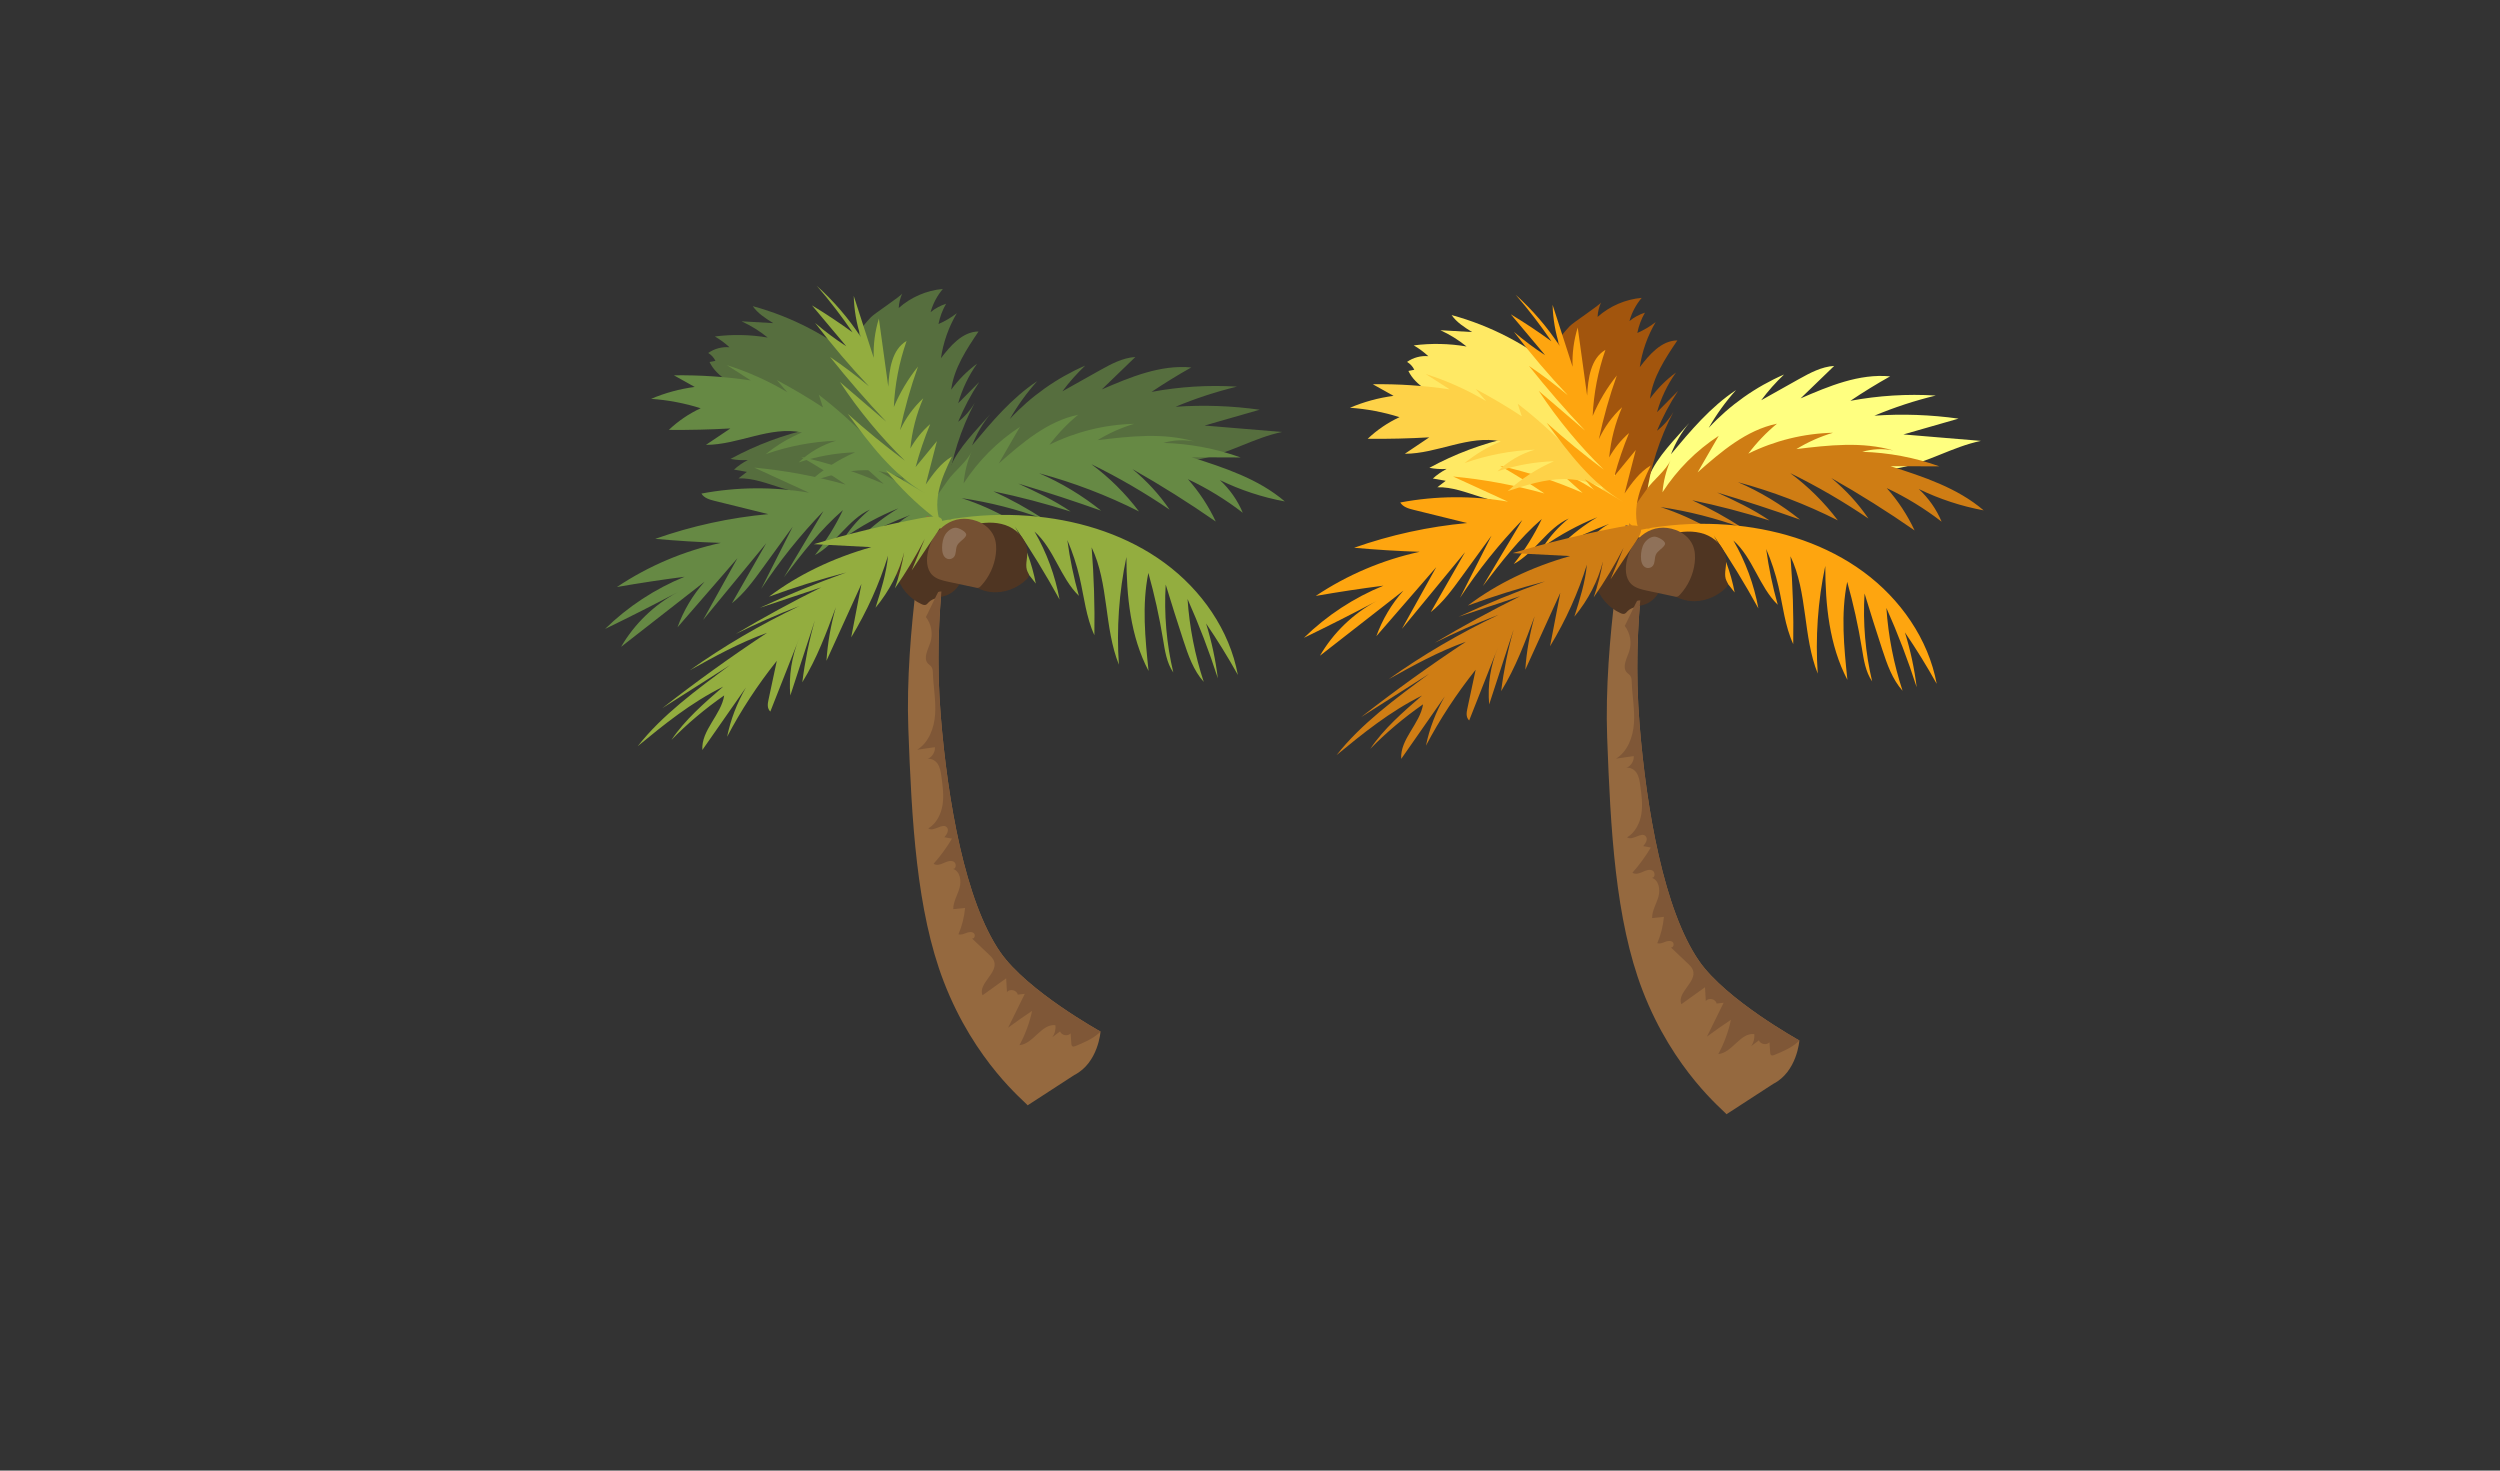 <?xml version="1.0" encoding="UTF-8" standalone="no"?>
<!-- Created with Inkscape (http://www.inkscape.org/) -->

<svg
   version="1.1"
   id="svg1"
   width="4533.333"
   height="2666.667"
   viewBox="0 0 4533.333 2666.667"
   sodipodi:docname="Palmeres.eps"
   xmlns:inkscape="http://www.inkscape.org/namespaces/inkscape"
   xmlns:sodipodi="http://sodipodi.sourceforge.net/DTD/sodipodi-0.dtd"
   xmlns="http://www.w3.org/2000/svg"
   xmlns:svg="http://www.w3.org/2000/svg">
  <rect x="0" y="0" width="4533.333" height="2666.667" fill="#333333" stroke="none"/>
  <defs
     id="defs1" />
  <sodipodi:namedview
     id="namedview1"
     pagecolor="#ffffff"
     bordercolor="#000000"
     borderopacity="0.25"
     inkscape:showpageshadow="2"
     inkscape:pageopacity="0.0"
     inkscape:pagecheckerboard="0"
     inkscape:deskcolor="#d1d1d1">
    <inkscape:page
       x="0"
       y="0"
       inkscape:label="1"
       id="page1"
       width="4533.333"
       height="2666.667"
       margin="0"
       bleed="0"
       inkscape:export-filename="Palmeres.eps.svg"
       inkscape:export-xdpi="96"
       inkscape:export-ydpi="96" />
  </sodipodi:namedview>
  <g
     id="g1"
     inkscape:groupmode="layer"
     inkscape:label="1">
    <g
       id="group-R5"
       transform="translate(4658.78,-12.472)">
      <path
         id="path55"
         d="m -3099.849,668.619 c -56.44,-47.013 -123.067,-81.707 -193.933,-100.987 9.253,13.32 23.413,22.24 37.187,30.8 -19.16,-1.107 -38.32,-2.2 -57.493,-3.307 16.973,7.773 32.96,17.707 47.453,29.48 -31.613,-5.4 -64.027,-6.08 -95.827,-2 9.52,5.507 18.427,12.093 26.48,19.587 -13.547,-1.2 -27.467,2.547 -38.56,10.387 5.64,3.32 10.28,8.347 13.12,14.24 -3.56,0.72 -7.147,1.44 -10.72,2.147 13.387,27.52 43.893,41.347 71.493,54.56 39.64,18.987 77.827,40.987 114.12,65.773 -51.44,11.44 -101.253,30.12 -147.533,55.32 10.307,2.053 20.893,2.72 31.373,1.973 -9.053,4.72 -17.493,10.587 -25.08,17.427 7.773,1.373 15.56,2.76 23.333,4.147 -5.08,3.907 -10.173,7.813 -15.253,11.733 26.733,-0.8 52.347,9.48 77.92,17.32 69.253,21.227 142.453,25.053 214.787,28.733 6.133,0.307 12.44,0.6 18.253,-1.373 9.573,-3.267 16.253,-12.28 19.36,-21.907 7.24,-22.507 -2.373,-46.667 -12.333,-68.107 -22.747,-48.973 -48.267,-96.64 -76.4,-142.733 l -21.747,-23.213"
         style="fill:#566e3e;fill-opacity:1;fill-rule:nonzero;stroke:none;stroke-width:0.133" />
      <path
         id="path56"
         d="m -2862.769,763.205 c -14.04,16.987 -25.307,36.253 -33.227,56.813 35.533,-42.56 71.747,-85.747 117.96,-116.36 -18.853,21.04 -35.493,44.067 -49.56,68.573 38.227,-41.24 85.08,-74.427 136.667,-96.813 -15.133,14.32 -29,29.96 -41.427,46.68 22.787,-12.88 45.613,-25.693 68.48,-38.413 20.04,-11.147 40.987,-22.493 63.867,-23.84 -20.307,19.627 -40.613,39.253 -60.92,58.88 51.72,-22.387 106.227,-45.24 162.333,-39.947 -24.627,13.8 -48.68,28.6 -72.093,44.36 50.987,-9.533 103.16,-12.76 154.933,-9.573 -37.987,9.187 -75.227,21.4 -111.28,36.493 50.853,-3.533 102.053,-1.72 152.52,5.373 -33.333,9.56 -66.667,19.12 -100,28.667 46.853,3.907 93.707,7.8 140.573,11.693 -50.92,10.44 -96.68,39.453 -147.787,48.96 -59.787,11.107 -120.88,-5.373 -181.64,-7.853 -64.24,-2.627 -128.947,11.187 -186.907,38.907 -16.28,7.787 -57.8,44.28 -74.8,39.307 -19.893,-5.827 -16.12,-41.747 -10.467,-55.493 14.627,-35.627 47.867,-67.787 72.773,-96.413"
         style="fill:#566e3e;fill-opacity:1;fill-rule:nonzero;stroke:none;stroke-width:0.133" />
      <path
         id="path57"
         d="m -3022.582,544.392 c -3.867,8.347 -6.093,17.427 -6.507,26.613 22.067,-19.667 50.573,-31.973 80.027,-34.56 -10.333,12.173 -17.973,26.627 -22.213,42.013 8.307,-6.773 17.893,-11.947 28.107,-15.187 -6.6,11.387 -11.293,23.867 -13.813,36.787 11.84,-5.12 23.04,-11.733 33.24,-19.653 -14.787,25.013 -24.627,52.933 -28.813,81.693 17.547,-23.027 39.24,-48.24 68.187,-48.493 -21.973,32.533 -44.547,66.64 -49.613,105.56 13.107,-18.067 29.027,-34.067 47.027,-47.267 -15.467,21.747 -27.16,46.187 -34.36,71.88 12.72,-12.853 25.453,-25.707 38.173,-38.56 -15.013,22.773 -27.84,46.987 -38.213,72.213 12.107,-9.453 22.373,-21.253 30.053,-34.547 -25.28,48.027 -42.08,100.52 -49.373,154.307 -2.64,19.373 -4.2,39.48 -13.227,56.827 -1.267,2.427 -2.947,5 -5.6,5.653 -5.12,1.267 -8.6,-5.027 -10.013,-10.107 -5.987,-21.333 -10.587,-43.053 -17.493,-64.107 -8.707,-26.467 -20.973,-51.6 -33.213,-76.64 -26.4,-54.027 -55.173,-107.507 -79.44,-162.533 -10.973,-24.893 2.733,-39.613 20.053,-58.48 6.2,-6.76 56.76,-39.693 57.027,-43.413"
         style="fill:#566e3e;fill-opacity:1;fill-rule:nonzero;stroke:none;stroke-width:0.133" />
      <path
         id="path58"
         d="m -3104.182,847.085 c 16,14.32 31.987,28.653 47.973,42.973 -48.2,-21.08 -98.413,-37.533 -149.747,-49.067 27.507,15.693 54.4,32.44 80.6,50.213 -54.16,-15.227 -109.707,-25.56 -165.72,-30.813 33.173,15.187 66.36,30.387 99.533,45.587 -64.493,-11.173 -131,-10.667 -195.32,1.507 4.76,8.08 14.827,11.013 23.933,13.253 32.453,8 64.92,16.013 97.387,24.013 -69.853,6.413 -138.907,21.507 -205.067,44.813 39.6,3.6 79.307,6.04 119.04,7.333 -67.12,14.533 -131.44,41.84 -188.523,80.013 40.763,-7.107 81.669,-13.307 122.709,-18.6 -53.587,21.8 -102.853,54.133 -144.184,94.613 44.237,-21.44 88.091,-43.64 131.557,-66.6 -42.44,22.707 -78.36,57.413 -102.507,99.04 50.48,-39.36 100.947,-78.733 151.413,-118.107 -21.467,24.093 -38.24,52.347 -49.147,82.72 36.213,-41.76 72.427,-83.507 108.64,-125.253 -20.733,37.267 -41.48,74.547 -62.213,111.827 38.147,-46.347 76.307,-92.68 114.467,-139.027 -20.76,36.267 -41.507,72.533 -62.253,108.813 22,-17.4 38.773,-40.4 55.253,-63.08 18.333,-25.24 36.667,-50.467 54.987,-75.693 -19.067,37.627 -38.147,75.253 -57.227,112.88 33.133,-50.44 71.013,-97.76 112.96,-141.133 -23.84,39.92 -47.68,79.853 -71.52,119.787 32.893,-42.947 66.08,-86.227 106.933,-121.68 -13.827,29.027 -30.92,56.48 -50.88,81.68 38.173,-20.6 60.227,-64.507 99.667,-82.547 -17.813,14.28 -33.32,31.44 -45.747,50.587 30.347,-21.253 63.12,-39.053 97.493,-52.907 -23.787,14.133 -45.867,31.16 -65.587,50.587 28.493,-14.133 57.6,-27 87.213,-38.573 -15.2,7.8 -28.293,19.68 -37.533,34.053 6.84,-10.64 54.453,-19.093 66.92,-22.293 -4.64,4.267 -9.773,8.08 -14.387,12.347 49.76,-8.093 20.787,-41.547 -5.053,-60.613 -33.093,-24.427 -68.68,-45.48 -106.067,-62.653"
         style="fill:#668944;fill-opacity:1;fill-rule:nonzero;stroke:none;stroke-width:0.133" />
      <path
         id="path59"
         d="m -2795.329,2016.792 c -4.4,-6.507 -95.987,-78.267 -152.2,-224.493 -49.347,-128.4 -58.08,-292.187 -64.16,-458.773 -6.427,-175.707 33.453,-385.4 33.453,-385.4 l 43.693,13.56 c 0,0 -34,154.627 -18.36,348.32 12.44,154.08 44.2,336.84 107.973,429 48.827,70.573 181.787,144.027 181.787,144.027 0,0 -4.013,56.707 -47.493,78.76 l -84.693,55"
         style="fill:#95693f;fill-opacity:1;fill-rule:nonzero;stroke:none;stroke-width:0.133" />
      <path
         id="path60"
         d="m -2896.876,831.059 c -7.88,18.373 -12.8,38.013 -14.507,57.92 26.36,-40.733 61.36,-75.867 102,-102.387 -12.773,22.133 -25.56,44.253 -38.333,66.387 42.733,-37.693 88.16,-76.773 143.947,-88.373 -19.373,16 -36.853,34.28 -51.973,54.333 47.6,-23.613 100.413,-36.653 153.533,-37.893 -23.293,6.933 -45.667,16.907 -66.373,29.6 58.707,-7.093 119.347,-14.053 176.093,2.573 -18.693,-3.84 -38.32,-3.013 -56.627,2.4 47.68,1.333 95.133,10.267 140.027,26.373 -29.627,-0.107 -59.253,-0.213 -88.867,-0.32 59.787,19.147 121.32,39.24 168.987,80.093 -40.76,-7.547 -80.48,-20.613 -117.76,-38.733 17.893,16.467 32.16,36.84 41.507,59.28 -30.84,-23.853 -64.267,-44.32 -99.52,-60.947 20.44,22.987 37.52,48.96 50.56,76.827 -48.88,-34 -99.333,-65.747 -151.147,-95.08 25.853,21.12 48.653,45.973 67.453,73.56 -45.24,-30.813 -92.693,-58.373 -141.867,-82.413 32.653,24.24 61.827,53.173 86.307,85.64 -57.8,-29.187 -118.6,-52.44 -181.133,-69.253 40.373,17.453 78.373,40.373 112.653,67.933 -49.707,-17.68 -99.853,-34.08 -150.4,-49.213 32.627,15.12 65.413,30.347 95.027,50.733 -46.04,-14.56 -92.813,-26.8 -140.093,-36.667 31.48,14.507 61.947,31.213 90.96,50.16 -48.027,-17.653 -97.867,-30.347 -148.48,-37.787 30.853,10 60.653,23.267 88.72,39.52 -37.707,-2.693 -75.6,-2.96 -113.347,-0.787 17.387,3.533 34.773,7.053 52.173,10.587 -28.44,4.373 -94,29.227 -83.853,-25.24 3.72,-19.933 19.827,-39.987 31.187,-56.28 11.44,-16.4 35.56,-34.853 43.147,-52.547"
         style="fill:#668944;fill-opacity:1;fill-rule:nonzero;stroke:none;stroke-width:0.133" />
      <path
         id="path61"
         d="m -3004.023,904.365 c -47.627,-66.533 -105.067,-126.013 -169.893,-175.933 2.48,7.613 4.96,15.227 7.427,22.84 -27.04,-17.787 -54.92,-34.293 -83.52,-49.453 6.253,7.28 12.52,14.547 18.773,21.813 -34.453,-20.507 -71.267,-37 -109.507,-49.067 14.507,9.267 29,18.533 43.507,27.8 -46.147,-6.84 -92.853,-9.947 -139.507,-9.293 12.573,7.027 25.133,14.053 37.693,21.08 -27.16,3.56 -53.84,10.84 -79.04,21.573 30.493,2.107 60.747,7.84 89.893,17.053 -21.227,9.827 -40.827,23.147 -57.787,39.253 37.227,0.333 74.467,-0.547 111.64,-2.64 -14.76,9.92 -29.533,19.853 -44.293,29.773 58.933,0.013 116.453,-34.773 174.093,-22.467 -23.613,9.907 -45.813,23.2 -65.707,39.333 40.973,-14.48 84.147,-22.72 127.573,-24.347 -25.333,7.4 -48.827,21.027 -67.827,39.333 32.987,-10.973 67.56,-17.173 102.32,-18.333 -30.733,13.347 -59.24,31.787 -84.04,54.32 33.307,-10.933 67.293,-21.987 102.347,-21.96 41.16,0.027 82.107,16.107 112.293,44.093 1.693,1.56 3.48,3.987 2.267,5.947 -1.227,1.96 -4.68,-1.72 -2.387,-1.96 l -26.32,-8.76"
         style="fill:#668944;fill-opacity:1;fill-rule:nonzero;stroke:none;stroke-width:0.133" />
      <path
         id="path62"
         d="m -2966.222,949.699 c -31.787,-24.72 -60.72,-53.093 -86.04,-84.4 23.24,13.707 46.493,27.413 69.733,41.107 -57.8,-33.96 -99.293,-89.333 -138.88,-143.44 33.227,29.853 67.8,58.2 103.587,84.933 -44.24,-43.213 -83.867,-91.173 -117.947,-142.773 28.027,24.027 56.053,48.04 84.08,72.067 -35.693,-37.627 -69.72,-76.84 -101.947,-117.493 24.427,16.56 48.013,34.373 70.627,53.333 -34.6,-36.573 -67.253,-74.973 -97.773,-115 17.907,15.387 36.84,29.573 56.653,42.413 -20.76,-24.733 -41.533,-49.467 -62.293,-74.213 25.267,15.213 49.853,31.547 73.667,48.96 -19.96,-29.413 -41.667,-57.653 -64.973,-84.493 30.507,27.387 57.453,58.733 79.947,93.013 -7.867,-24.107 -12.213,-49.347 -12.88,-74.68 12.08,37.427 24.173,74.867 36.253,112.293 -0.947,-24.027 2.227,-48.213 9.32,-71.187 5.68,41.187 11.36,82.373 17.04,123.573 1.707,-31.093 6.36,-67.28 33.213,-83.04 -13.48,38.547 -21.307,79.08 -23.133,119.867 11.147,-26.32 25.947,-51.107 43.84,-73.413 -13.453,37.707 -24.347,76.333 -32.587,115.52 10.013,-21.853 24.413,-41.667 42.093,-57.933 -12.507,28.88 -20.44,59.733 -23.413,91.067 9.307,-16.72 21.573,-31.787 36.04,-44.32 -10.48,25.373 -19.333,51.413 -26.493,77.907 12.88,-15.693 25.773,-31.373 38.667,-47.067 -6.76,26.24 -13.52,52.48 -20.293,78.72 13.32,-19.147 27.28,-38.893 47.413,-50.68 -9.533,20.16 -19.147,40.547 -23.787,62.36 -4.64,21.813 -3.893,45.52 6.573,65.213 l -16.307,-18.213"
         style="fill:#93ad3f;fill-opacity:1;fill-rule:nonzero;stroke:none;stroke-width:0.133" />
      <path
         id="path63"
         d="m -2913.423,950.925 c 45.147,-5.773 90.96,-6.333 136.227,-1.64 82.307,8.533 163.8,35.12 230.467,84.147 66.667,49.027 117.52,121.573 132.613,202.933 -17.8,-31.933 -37.027,-63.08 -57.627,-93.28 10.04,32.413 17.187,65.72 21.307,99.413 -15.68,-48.907 -34.027,-96.947 -54.947,-143.853 3.467,51.067 13.333,101.693 29.373,150.293 -18.707,-20.893 -28.12,-48.28 -36.853,-74.92 -11.067,-33.733 -21.76,-67.587 -32.093,-101.547 -3.24,53.44 1.413,107.36 13.773,159.467 -12.04,-17.427 -15.2,-39.267 -18.613,-60.173 -6.653,-40.587 -15.533,-80.8 -26.613,-120.413 -11.88,58.307 -5.787,118.587 0.347,177.773 -32.907,-62.76 -40,-135.787 -40.133,-206.653 -13.507,64.067 -18.12,130 -13.653,195.32 -27.147,-67.84 -17.987,-146.8 -49.44,-212.747 4.187,52.96 5.853,106.12 5,159.253 -15.093,-32.8 -18.627,-69.493 -26.787,-104.653 -5.387,-23.2 -12.84,-45.92 -22.267,-67.8 4.6,34.16 11.627,67.987 21,101.147 -33.973,-33.133 -44.973,-85.133 -80.493,-116.627 22.053,38.08 37.48,79.973 45.4,123.24 -24.853,-45.267 -51.84,-89.36 -80.84,-132.093 18.053,32.053 30.88,67.053 37.813,103.187 -28.133,-36.613 -59.027,-71.093 -92.333,-103.067 15.107,20 30.227,40 45.333,60 -26.96,-22.6 -55.747,-46.053 -90.467,-51.64 -2.64,-0.427 -9.773,-0.013 -18.253,0.387 -17.907,0.853 -41.733,1.707 -41.547,-5.24 0.36,-12.693 54.747,-18.987 64.307,-20.213"
         style="fill:#93ad3f;fill-opacity:1;fill-rule:nonzero;stroke:none;stroke-width:0.133" />
      <path
         id="path64"
         d="m -2926.409,987.259 -23.253,-15.187 c -22.613,-7.707 -49.24,-0.56 -65.84,16.627 -16.587,17.173 -22.867,43.307 -17.053,66.467 5.813,23.173 23.12,42.893 44.84,52.84 2.453,1.12 5.28,2.133 7.8,1.147 2,-0.787 3.32,-2.653 4.8,-4.227 8.08,-8.64 21.493,-8.747 32.573,-12.893 18.96,-7.12 31.093,-27.187 32.707,-47.387 1.627,-20.187 -5.813,-40.227 -16.573,-57.387"
         style="fill:#4f3522;fill-opacity:1;fill-rule:nonzero;stroke:none;stroke-width:0.133" />
      <path
         id="path65"
         d="m -2888.383,962.832 -22.36,16.453 c -15.147,18.48 -17.787,45.92 -7.507,67.48 10.28,21.56 32.56,36.587 56.293,39.267 23.733,2.667 48.267,-6.627 65.187,-23.48 1.92,-1.92 3.853,-4.2 3.813,-6.907 -0.027,-2.147 -1.32,-4.053 -2.28,-5.987 -5.253,-10.6 -0.653,-23.187 -0.667,-35.013 -0.013,-20.267 -14.573,-38.653 -32.907,-47.24 -18.347,-8.6 -39.72,-8.653 -59.573,-4.573"
         style="fill:#4f3522;fill-opacity:1;fill-rule:nonzero;stroke:none;stroke-width:0.133" />
      <path
         id="path66"
         d="m -2975.742,1011.632 c -3.64,15.093 -3.387,32.987 7.76,43.8 7.48,7.24 18.227,9.707 28.413,11.893 16.707,3.573 33.427,7.147 50.133,10.72 1.4,0.307 2.827,0.6 4.24,0.36 2.28,-0.4 4.067,-2.133 5.64,-3.84 14.547,-15.773 23.987,-36.187 26.573,-57.493 1.32,-10.813 0.853,-22.093 -3.467,-32.093 -5.627,-12.973 -17.44,-22.68 -30.72,-27.547 -42.133,-15.48 -78.72,13.253 -88.573,54.2"
         style="fill:#755032;fill-opacity:1;fill-rule:nonzero;stroke:none;stroke-width:0.133" />
      <path
         id="path67"
         d="m -3183.076,999.232 c 34.747,1.8 69.507,3.6 104.267,5.4 -69.987,19.707 -133.453,50.44 -185.52,89.813 45.36,-16.613 92.133,-31.267 140.067,-43.867 -53.827,19.333 -106.16,40.747 -156.773,64.12 37.2,-12.413 74.387,-24.827 111.587,-37.24 -53.32,26.507 -105.053,54.72 -155.04,84.547 37.12,-18.56 75.733,-35.52 115.613,-50.787 -71.227,34.08 -137.92,73.173 -199.027,116.72 44.64,-24.853 89.573,-49.827 140.027,-67.92 -65.827,43.56 -129.227,89.173 -190.013,136.693 41,-26.107 82,-52.213 123,-78.32 -61.427,45.267 -123.467,91.12 -167.467,147.147 47.693,-39.147 95.933,-78.627 154.96,-107.947 -34.787,30.133 -69.893,60.64 -93.84,96.64 28.44,-29.173 60.493,-56.213 95.667,-80.733 -5.267,34.973 -42.027,63.307 -39.6,98.973 26.347,-37.773 52.693,-75.547 79.04,-113.32 -16.333,28.253 -27.853,58.347 -34.187,89.373 25.093,-47.88 55.267,-93.973 90.133,-137.733 -5.053,23.653 -10.107,47.307 -15.147,70.96 -1.493,7.04 -2.68,15.067 3.387,21.053 17.48,-44.333 34.96,-88.68 52.44,-133.027 -13.76,32.973 -19.267,68.373 -16.173,103.92 14.813,-45.387 29.64,-90.773 44.453,-136.147 -10.44,36.8 -18.027,74.24 -22.707,112.08 26.507,-43.173 43.707,-89.693 60.8,-136 -9.093,31.76 -14.8,64.267 -17.04,97.133 21.16,-46.48 42.32,-92.96 63.48,-139.44 -6.2,32.32 -12.4,64.64 -18.6,96.973 28.573,-47.227 50.973,-96.893 66.813,-148.107 -3.053,32.213 -12.92,63.373 -22.747,94.387 25.227,-30.493 42.92,-64.813 52.027,-100.907 -3.773,22.32 -9.44,44.333 -16.96,65.867 20.307,-29.107 38.467,-59.147 54.36,-89.987 -7.947,19.133 -15.893,38.267 -23.84,57.4 15.827,-23.653 31.627,-47.293 47.467,-70.933 17.893,-26.693 4.693,-30.747 -31.2,-23.907 -66.107,12.613 -130.84,28.347 -193.707,47.12"
         style="fill:#93ad3f;fill-opacity:1;fill-rule:nonzero;stroke:none;stroke-width:0.133" />
      <path
         id="path68"
         d="m -2937.503,1026.325 c -1.333,0 -2.653,-0.24 -3.893,-0.733 -7.28,-2.92 -9.187,-12.28 -9.053,-20.12 0.147,-8.293 1.507,-16.8 5.867,-23.84 3.667,-5.893 11.293,-12.213 18.707,-12.213 0.133,0 0.267,0 0.413,0.013 5.187,0.16 18.213,6.613 18.773,12.28 0.147,1.387 -0.56,2.72 -1.36,3.853 -4.347,6.187 -12.2,9.653 -15.32,16.547 -2.867,6.4 -1.067,14.6 -5.4,20.107 -2.067,2.627 -5.413,4.107 -8.733,4.107"
         style="fill:#8f7159;fill-opacity:1;fill-rule:nonzero;stroke:none;stroke-width:0.133" />
      <path
         id="path70"
         d="m -2844.929,1739.005 c -63.773,-92.16 -95.533,-274.92 -107.973,-429 -6.947,-86.107 -4.093,-164.467 1.227,-224.973 -2.12,-0.107 -4.12,0.173 -5.867,0.947 -0.667,0.307 -22.027,45.693 -22.267,45.4 10.053,12.84 13.16,30.827 8,46.293 -4.293,12.893 -13.387,28.32 -4.107,38.227 1.907,2.027 4.427,3.48 6.067,5.72 2.413,3.293 2.547,7.653 2.693,11.733 0.907,24.867 5.733,49.653 4.053,74.48 -1.68,24.827 -11.347,50.933 -32.427,64.16 10.68,-1.547 21.373,-3.093 32.053,-4.64 0.76,8.96 -5.08,17.947 -13.333,21.333 6.68,-1.253 14.053,2.747 18.067,8.52 4.653,6.693 5.907,15.107 7.027,23.173 2.373,17.067 4.747,34.427 2.107,51.453 -2.64,17.04 -11.08,34 -25.853,42.853 9.813,7.08 26.32,-11.12 33.88,-1.68 4.147,5.187 -0.373,12.627 -4.747,17.6 4.587,0.867 9.173,1.72 13.773,2.587 -9.613,16.213 -20.773,31.52 -33.307,45.6 5.133,3.667 12.253,1.427 17.987,-1.187 5.747,-2.627 12.347,-5.533 18.067,-2.88 5.72,2.653 5.387,13.787 -0.907,13.36 12.853,4.08 15.64,21.493 11.933,34.453 -3.707,12.96 -11.52,25.067 -11.413,38.547 7.133,-0.747 14.28,-1.493 21.427,-2.24 -1.453,16.44 -5.547,32.64 -12.053,47.787 4.547,1.56 9.44,-0.573 13.933,-2.28 4.493,-1.707 10,-2.893 13.773,0.093 3.773,2.987 1.493,11.12 -3.12,9.787 10.24,9.707 20.493,19.427 30.733,29.133 3.693,3.507 7.507,7.187 9.267,11.973 7.893,21.467 -29.693,40.8 -20.92,61.933 14.293,-10.24 28.573,-20.493 42.867,-30.747 0.493,8.347 1,16.68 1.493,25.027 5.013,-6.827 18.027,-3.8 19.493,4.533 4.267,-0.48 8.533,-0.96 12.8,-1.44 -10.08,20.48 -20.16,40.96 -30.24,61.427 14.213,-10.56 28.707,-20.733 43.467,-30.52 -4.587,21.68 -12.32,42.693 -22.907,62.147 25.467,-2.307 39.773,-39.147 65.173,-36.213 0.987,7.667 -1.093,15.68 -5.693,21.907 4.72,-3.52 9.44,-7.053 14.16,-10.587 2.747,7.293 13.973,9.373 19.147,3.533 0.44,6.213 0.893,12.427 1.333,18.64 0.12,1.667 0.347,3.547 1.68,4.573 1.653,1.253 4,0.52 5.92,-0.28 15.12,-6.227 30.573,-12.667 42.707,-23.64 0.893,-0.813 1.76,-1.653 2.613,-2.52 v -0.08 c 0,0 -132.96,-73.453 -181.787,-144.027"
         style="fill:#7f5737;fill-opacity:1;fill-rule:nonzero;stroke:none;stroke-width:0.133" />
      <path
         id="path55-5"
         d="m -1832.612,684.782 c -56.44,-47.013 -123.067,-81.707 -193.933,-100.987 9.253,13.32 23.413,22.24 37.187,30.8 -19.16,-1.107 -38.32,-2.2 -57.493,-3.307 16.973,7.773 32.96,17.707 47.453,29.48 -31.613,-5.4 -64.027,-6.08 -95.827,-2 9.52,5.507 18.427,12.093 26.48,19.587 -13.547,-1.2 -27.467,2.547 -38.56,10.387 5.64,3.32 10.28,8.347 13.12,14.24 -3.56,0.72 -7.147,1.44 -10.72,2.147 13.387,27.52 43.893,41.347 71.493,54.56 39.64,18.987 77.827,40.987 114.12,65.773 -51.44,11.44 -101.253,30.12 -147.533,55.32 10.307,2.053 20.893,2.72 31.373,1.973 -9.053,4.72 -17.493,10.587 -25.08,17.427 7.773,1.373 15.56,2.76 23.333,4.147 -5.08,3.907 -10.173,7.813 -15.253,11.733 26.733,-0.8 52.347,9.48 77.92,17.32 69.253,21.227 142.453,25.053 214.787,28.733 6.133,0.307 12.44,0.6 18.253,-1.373 9.573,-3.267 16.253,-12.28 19.36,-21.907 7.24,-22.507 -2.373,-46.667 -12.333,-68.107 -22.747,-48.973 -48.267,-96.64 -76.4,-142.733 l -21.747,-23.213"
         style="fill:#ffe964;fill-opacity:1;fill-rule:nonzero;stroke:none;stroke-width:0.133" />
      <path
         id="path56-6"
         d="m -1595.532,779.368 c -14.04,16.987 -25.307,36.253 -33.227,56.813 35.533,-42.56 71.747,-85.747 117.96,-116.36 -18.853,21.04 -35.493,44.067 -49.56,68.573 38.227,-41.24 85.08,-74.427 136.667,-96.813 -15.133,14.32 -29,29.96 -41.427,46.68 22.787,-12.88 45.613,-25.693 68.48,-38.413 20.04,-11.147 40.987,-22.493 63.867,-23.84 -20.307,19.627 -40.613,39.253 -60.92,58.88 51.72,-22.387 106.227,-45.24 162.333,-39.947 -24.627,13.8 -48.68,28.6 -72.093,44.36 50.987,-9.533 103.16,-12.76 154.933,-9.573 -37.987,9.187 -75.227,21.4 -111.28,36.493 50.853,-3.533 102.053,-1.72 152.52,5.373 -33.333,9.56 -66.667,19.12 -100,28.667 46.853,3.907 93.707,7.8 140.573,11.693 -50.92,10.44 -96.68,39.453 -147.787,48.96 -59.787,11.107 -120.88,-5.373 -181.64,-7.853 -64.24,-2.627 -128.947,11.187 -186.907,38.907 -16.28,7.787 -57.8,44.28 -74.8,39.307 -19.893,-5.827 -16.12,-41.747 -10.467,-55.493 14.627,-35.627 47.867,-67.787 72.773,-96.413"
         style="fill:#ffff80;fill-opacity:1;fill-rule:nonzero;stroke:none;stroke-width:0.133" />
      <path
         id="path57-6"
         d="m -1755.346,560.555 c -3.867,8.347 -6.093,17.427 -6.507,26.613 22.067,-19.667 50.573,-31.973 80.027,-34.56 -10.333,12.173 -17.973,26.627 -22.213,42.013 8.307,-6.773 17.893,-11.947 28.107,-15.187 -6.6,11.387 -11.293,23.867 -13.813,36.787 11.84,-5.12 23.04,-11.733 33.24,-19.653 -14.787,25.013 -24.627,52.933 -28.813,81.693 17.547,-23.027 39.24,-48.24 68.187,-48.493 -21.973,32.533 -44.547,66.64 -49.613,105.56 13.107,-18.067 29.027,-34.067 47.027,-47.267 -15.467,21.747 -27.16,46.187 -34.36,71.88 12.72,-12.853 25.453,-25.707 38.173,-38.56 -15.013,22.773 -27.84,46.987 -38.213,72.213 12.107,-9.453 22.373,-21.253 30.053,-34.547 -25.28,48.027 -42.08,100.52 -49.373,154.307 -2.64,19.373 -4.2,39.48 -13.227,56.827 -1.267,2.427 -2.947,5 -5.6,5.653 -5.12,1.267 -8.6,-5.027 -10.013,-10.107 -5.987,-21.333 -10.587,-43.053 -17.493,-64.107 -8.707,-26.467 -20.973,-51.6 -33.213,-76.64 -26.4,-54.027 -55.173,-107.507 -79.44,-162.533 -10.973,-24.893 2.733,-39.613 20.053,-58.48 6.2,-6.76 56.76,-39.693 57.027,-43.413"
         style="fill:#a2550d;fill-opacity:1;fill-rule:nonzero;stroke:none;stroke-width:0.133" />
      <path
         id="path58-2"
         d="m -1836.946,863.248 c 16,14.32 31.987,28.653 47.973,42.973 -48.2,-21.08 -98.413,-37.533 -149.747,-49.067 27.507,15.693 54.4,32.44 80.6,50.213 -54.16,-15.227 -109.707,-25.56 -165.72,-30.813 33.173,15.187 66.36,30.387 99.533,45.587 -64.493,-11.173 -131,-10.667 -195.32,1.507 4.76,8.08 14.827,11.013 23.933,13.253 32.453,8 64.92,16.013 97.387,24.013 -69.853,6.413 -138.907,21.507 -205.067,44.813 39.6,3.6 79.307,6.04 119.04,7.333 -67.12,14.533 -131.44,41.84 -188.523,80.013 40.763,-7.107 81.669,-13.307 122.709,-18.6 -53.587,21.8 -102.853,54.133 -144.184,94.613 44.237,-21.44 88.091,-43.64 131.557,-66.6 -42.44,22.707 -78.36,57.413 -102.507,99.04 50.48,-39.36 100.947,-78.733 151.413,-118.107 -21.467,24.093 -38.24,52.347 -49.147,82.72 36.213,-41.76 72.427,-83.507 108.64,-125.253 -20.733,37.267 -41.48,74.547 -62.213,111.827 38.147,-46.347 76.307,-92.68 114.467,-139.027 -20.76,36.267 -41.507,72.533 -62.253,108.813 22,-17.4 38.773,-40.4 55.253,-63.08 18.333,-25.24 36.667,-50.467 54.987,-75.693 -19.067,37.627 -38.147,75.253 -57.227,112.88 33.133,-50.44 71.013,-97.76 112.96,-141.133 -23.84,39.92 -47.68,79.853 -71.52,119.787 32.893,-42.947 66.08,-86.227 106.933,-121.68 -13.827,29.027 -30.92,56.48 -50.88,81.68 38.173,-20.6 60.227,-64.507 99.667,-82.547 -17.813,14.28 -33.32,31.44 -45.747,50.587 30.347,-21.253 63.12,-39.053 97.493,-52.907 -23.787,14.133 -45.867,31.16 -65.587,50.587 28.493,-14.133 57.6,-27 87.213,-38.573 -15.2,7.8 -28.293,19.68 -37.533,34.053 6.84,-10.64 54.453,-19.093 66.92,-22.293 -4.64,4.267 -9.773,8.08 -14.387,12.347 49.76,-8.093 20.787,-41.547 -5.053,-60.613 -33.093,-24.427 -68.68,-45.48 -106.067,-62.653"
         style="fill:#fea50f;fill-opacity:1;fill-rule:nonzero;stroke:none;stroke-width:0.133" />
      <path
         id="path59-0"
         d="m -1528.092,2032.955 c -4.4,-6.507 -95.987,-78.267 -152.2,-224.493 -49.347,-128.4 -58.08,-292.187 -64.16,-458.773 -6.427,-175.707 33.453,-385.4 33.453,-385.4 l 43.693,13.56 c 0,0 -34,154.627 -18.36,348.32 12.44,154.08 44.2,336.84 107.973,429 48.827,70.573 181.787,144.027 181.787,144.027 0,0 -4.013,56.707 -47.493,78.76 l -84.693,55"
         style="fill:#95693f;fill-opacity:1;fill-rule:nonzero;stroke:none;stroke-width:0.133" />
      <path
         id="path60-4"
         d="m -1629.639,847.222 c -7.88,18.373 -12.8,38.013 -14.507,57.92 26.36,-40.733 61.36,-75.867 102,-102.387 -12.773,22.133 -25.56,44.253 -38.333,66.387 42.733,-37.693 88.16,-76.773 143.947,-88.373 -19.373,16 -36.853,34.28 -51.973,54.333 47.6,-23.613 100.413,-36.653 153.533,-37.893 -23.293,6.933 -45.667,16.907 -66.373,29.6 58.707,-7.093 119.347,-14.053 176.093,2.573 -18.693,-3.84 -38.32,-3.013 -56.627,2.4 47.68,1.333 95.133,10.267 140.027,26.373 -29.627,-0.107 -59.253,-0.213 -88.867,-0.32 59.787,19.147 121.32,39.24 168.987,80.093 -40.76,-7.547 -80.48,-20.613 -117.76,-38.733 17.893,16.467 32.16,36.84 41.507,59.28 -30.84,-23.853 -64.267,-44.32 -99.52,-60.947 20.44,22.987 37.52,48.96 50.56,76.827 -48.88,-34 -99.333,-65.747 -151.147,-95.08 25.853,21.12 48.653,45.973 67.453,73.56 -45.24,-30.813 -92.693,-58.373 -141.867,-82.413 32.653,24.24 61.827,53.173 86.307,85.64 -57.8,-29.187 -118.6,-52.44 -181.133,-69.253 40.373,17.453 78.373,40.373 112.653,67.933 -49.707,-17.68 -99.853,-34.08 -150.4,-49.213 32.627,15.12 65.413,30.347 95.027,50.733 -46.04,-14.56 -92.813,-26.8 -140.093,-36.667 31.48,14.507 61.947,31.213 90.96,50.16 -48.027,-17.653 -97.867,-30.347 -148.48,-37.787 30.853,10 60.653,23.267 88.72,39.52 -37.707,-2.693 -75.6,-2.96 -113.347,-0.787 17.387,3.533 34.773,7.053 52.173,10.587 -28.44,4.373 -94,29.227 -83.853,-25.24 3.72,-19.933 19.827,-39.987 31.187,-56.28 11.44,-16.4 35.56,-34.853 43.147,-52.547"
         style="fill:#cf7d14;fill-opacity:1;fill-rule:nonzero;stroke:none;stroke-width:0.133" />
      <path
         id="path61-5"
         d="m -1736.786,920.528 c -47.627,-66.533 -105.067,-126.013 -169.893,-175.933 2.48,7.613 4.96,15.227 7.427,22.84 -27.04,-17.787 -54.92,-34.293 -83.52,-49.453 6.253,7.28 12.52,14.547 18.773,21.813 -34.453,-20.507 -71.267,-37 -109.507,-49.067 14.507,9.267 29,18.533 43.507,27.8 -46.147,-6.84 -92.853,-9.947 -139.507,-9.293 12.573,7.027 25.133,14.053 37.693,21.08 -27.16,3.56 -53.84,10.84 -79.04,21.573 30.493,2.107 60.747,7.84 89.893,17.053 -21.227,9.827 -40.827,23.147 -57.787,39.253 37.227,0.333 74.467,-0.547 111.64,-2.64 -14.76,9.92 -29.533,19.853 -44.293,29.773 58.933,0.013 116.453,-34.773 174.093,-22.467 -23.613,9.907 -45.813,23.2 -65.707,39.333 40.973,-14.48 84.147,-22.72 127.573,-24.347 -25.333,7.4 -48.827,21.027 -67.827,39.333 32.987,-10.973 67.56,-17.173 102.32,-18.333 -30.733,13.347 -59.24,31.787 -84.04,54.32 33.307,-10.933 67.293,-21.987 102.347,-21.96 41.16,0.027 82.107,16.107 112.293,44.093 1.693,1.56 3.48,3.987 2.267,5.947 -1.227,1.96 -4.68,-1.72 -2.387,-1.96 l -26.32,-8.76"
         style="fill:#fed248;fill-opacity:1;fill-rule:nonzero;stroke:none;stroke-width:0.133" />
      <path
         id="path62-5"
         d="m -1698.986,965.862 c -31.787,-24.72 -60.72,-53.093 -86.04,-84.4 23.24,13.707 46.493,27.413 69.733,41.107 -57.8,-33.96 -99.293,-89.333 -138.88,-143.44 33.227,29.853 67.8,58.2 103.587,84.933 -44.24,-43.213 -83.867,-91.173 -117.947,-142.773 28.027,24.027 56.053,48.04 84.08,72.067 -35.693,-37.627 -69.72,-76.84 -101.947,-117.493 24.427,16.56 48.013,34.373 70.627,53.333 -34.6,-36.573 -67.253,-74.973 -97.773,-115 17.907,15.387 36.84,29.573 56.653,42.413 -20.76,-24.733 -41.533,-49.467 -62.293,-74.213 25.267,15.213 49.853,31.547 73.667,48.96 -19.96,-29.413 -41.667,-57.653 -64.973,-84.493 30.507,27.387 57.453,58.733 79.947,93.013 -7.867,-24.107 -12.213,-49.347 -12.88,-74.68 12.08,37.427 24.173,74.867 36.253,112.293 -0.947,-24.027 2.227,-48.213 9.32,-71.187 5.68,41.187 11.36,82.373 17.04,123.573 1.707,-31.093 6.36,-67.28 33.213,-83.04 -13.48,38.547 -21.307,79.08 -23.133,119.867 11.147,-26.32 25.947,-51.107 43.84,-73.413 -13.453,37.707 -24.347,76.333 -32.587,115.52 10.013,-21.853 24.413,-41.667 42.093,-57.933 -12.507,28.88 -20.44,59.733 -23.413,91.067 9.307,-16.72 21.573,-31.787 36.04,-44.32 -10.48,25.373 -19.333,51.413 -26.493,77.907 12.88,-15.693 25.773,-31.373 38.667,-47.067 -6.76,26.24 -13.52,52.48 -20.293,78.72 13.32,-19.147 27.28,-38.893 47.413,-50.68 -9.533,20.16 -19.147,40.547 -23.787,62.36 -4.64,21.813 -3.893,45.52 6.573,65.213 l -16.307,-18.213"
         style="fill:#fea50f;fill-opacity:1;fill-rule:nonzero;stroke:none;stroke-width:0.133" />
      <path
         id="path63-8"
         d="m -1646.186,967.088 c 45.147,-5.773 90.96,-6.333 136.227,-1.64 82.307,8.533 163.8,35.12 230.467,84.147 66.667,49.027 117.52,121.573 132.613,202.933 -17.8,-31.933 -37.027,-63.08 -57.627,-93.28 10.04,32.413 17.187,65.72 21.307,99.413 -15.68,-48.907 -34.027,-96.947 -54.947,-143.853 3.467,51.067 13.333,101.693 29.373,150.293 -18.707,-20.893 -28.12,-48.28 -36.853,-74.92 -11.067,-33.733 -21.76,-67.587 -32.093,-101.547 -3.24,53.44 1.413,107.36 13.773,159.467 -12.04,-17.427 -15.2,-39.267 -18.613,-60.173 -6.653,-40.587 -15.533,-80.8 -26.613,-120.413 -11.88,58.307 -5.787,118.587 0.347,177.773 -32.907,-62.76 -40,-135.787 -40.133,-206.653 -13.507,64.067 -18.12,130 -13.653,195.32 -27.147,-67.84 -17.987,-146.8 -49.44,-212.747 4.187,52.96 5.853,106.12 5,159.253 -15.093,-32.8 -18.627,-69.493 -26.787,-104.653 -5.387,-23.2 -12.84,-45.92 -22.267,-67.8 4.6,34.16 11.627,67.987 21,101.147 -33.973,-33.133 -44.973,-85.133 -80.493,-116.627 22.053,38.08 37.48,79.973 45.4,123.24 -24.853,-45.267 -51.84,-89.36 -80.84,-132.093 18.053,32.053 30.88,67.053 37.813,103.187 -28.133,-36.613 -59.027,-71.093 -92.333,-103.067 15.107,20 30.227,40 45.333,60 -26.96,-22.6 -55.747,-46.053 -90.467,-51.64 -2.64,-0.427 -9.773,-0.013 -18.253,0.387 -17.907,0.853 -41.733,1.707 -41.547,-5.24 0.36,-12.693 54.747,-18.987 64.307,-20.213"
         style="fill:#fea50f;fill-opacity:1;fill-rule:nonzero;stroke:none;stroke-width:0.133" />
      <path
         id="path64-0"
         d="m -1659.172,1003.422 -23.253,-15.187 c -22.613,-7.707 -49.24,-0.56 -65.84,16.627 -16.587,17.173 -22.867,43.307 -17.053,66.467 5.813,23.173 23.12,42.893 44.84,52.84 2.453,1.12 5.28,2.133 7.8,1.147 2,-0.787 3.32,-2.653 4.8,-4.227 8.08,-8.64 21.493,-8.747 32.573,-12.893 18.96,-7.12 31.093,-27.187 32.707,-47.387 1.627,-20.187 -5.813,-40.227 -16.573,-57.387"
         style="fill:#4f3522;fill-opacity:1;fill-rule:nonzero;stroke:none;stroke-width:0.133" />
      <path
         id="path65-3"
         d="m -1621.146,978.995 -22.36,16.453 c -15.147,18.48 -17.787,45.92 -7.507,67.48 10.28,21.56 32.56,36.587 56.293,39.267 23.733,2.667 48.267,-6.627 65.187,-23.48 1.92,-1.92 3.853,-4.2 3.813,-6.907 -0.027,-2.147 -1.32,-4.053 -2.28,-5.987 -5.253,-10.6 -0.653,-23.187 -0.667,-35.013 -0.013,-20.267 -14.573,-38.653 -32.907,-47.24 -18.347,-8.6 -39.72,-8.653 -59.573,-4.573"
         style="fill:#4f3522;fill-opacity:1;fill-rule:nonzero;stroke:none;stroke-width:0.133" />
      <path
         id="path66-2"
         d="m -1708.506,1027.795 c -3.64,15.093 -3.387,32.987 7.76,43.8 7.48,7.24 18.227,9.707 28.413,11.893 16.707,3.573 33.427,7.147 50.133,10.72 1.4,0.307 2.827,0.6 4.24,0.36 2.28,-0.4 4.067,-2.133 5.64,-3.84 14.547,-15.773 23.987,-36.187 26.573,-57.493 1.32,-10.813 0.853,-22.093 -3.467,-32.093 -5.627,-12.973 -17.44,-22.68 -30.72,-27.547 -42.133,-15.48 -78.72,13.253 -88.573,54.2"
         style="fill:#755032;fill-opacity:1;fill-rule:nonzero;stroke:none;stroke-width:0.133" />
      <path
         id="path67-9"
         d="m -1915.839,1015.395 c 34.747,1.8 69.507,3.6 104.267,5.4 -69.987,19.707 -133.453,50.44 -185.52,89.813 45.36,-16.613 92.133,-31.267 140.067,-43.867 -53.827,19.333 -106.16,40.747 -156.773,64.12 37.2,-12.413 74.387,-24.827 111.587,-37.24 -53.32,26.507 -105.053,54.72 -155.04,84.547 37.12,-18.56 75.733,-35.52 115.613,-50.787 -71.227,34.08 -137.92,73.173 -199.027,116.72 44.64,-24.853 89.573,-49.827 140.027,-67.92 -65.827,43.56 -129.227,89.173 -190.013,136.693 41,-26.107 82,-52.213 123,-78.32 -61.427,45.267 -123.467,91.12 -167.467,147.147 47.693,-39.147 95.933,-78.627 154.96,-107.947 -34.787,30.133 -69.893,60.64 -93.84,96.64 28.44,-29.173 60.493,-56.213 95.667,-80.733 -5.267,34.973 -42.027,63.307 -39.6,98.973 26.347,-37.773 52.693,-75.547 79.04,-113.32 -16.333,28.253 -27.853,58.347 -34.187,89.373 25.093,-47.88 55.267,-93.973 90.133,-137.733 -5.053,23.653 -10.107,47.307 -15.147,70.96 -1.493,7.04 -2.68,15.067 3.387,21.053 17.48,-44.333 34.96,-88.68 52.44,-133.027 -13.76,32.973 -19.267,68.373 -16.173,103.92 14.813,-45.387 29.64,-90.773 44.453,-136.147 -10.44,36.8 -18.027,74.24 -22.707,112.08 26.507,-43.173 43.707,-89.693 60.8,-136 -9.093,31.76 -14.8,64.267 -17.04,97.133 21.16,-46.48 42.32,-92.96 63.48,-139.44 -6.2,32.32 -12.4,64.64 -18.6,96.973 28.573,-47.227 50.973,-96.893 66.813,-148.107 -3.053,32.213 -12.92,63.373 -22.747,94.387 25.227,-30.493 42.92,-64.813 52.027,-100.907 -3.773,22.32 -9.44,44.333 -16.96,65.867 20.307,-29.107 38.467,-59.147 54.36,-89.987 -7.947,19.133 -15.893,38.267 -23.84,57.4 15.827,-23.653 31.627,-47.293 47.467,-70.933 17.893,-26.693 4.693,-30.747 -31.2,-23.907 -66.107,12.613 -130.84,28.347 -193.707,47.12"
         style="fill:#cf7d14;fill-opacity:1;fill-rule:nonzero;stroke:none;stroke-width:0.133" />
      <path
         id="path68-4"
         d="m -1670.266,1042.488 c -1.333,0 -2.653,-0.24 -3.893,-0.733 -7.28,-2.92 -9.187,-12.28 -9.053,-20.12 0.147,-8.293 1.507,-16.8 5.867,-23.84 3.667,-5.893 11.293,-12.213 18.707,-12.213 0.133,0 0.267,0 0.413,0.013 5.187,0.16 18.213,6.613 18.773,12.28 0.147,1.387 -0.56,2.72 -1.36,3.853 -4.347,6.187 -12.2,9.653 -15.32,16.547 -2.867,6.4 -1.067,14.6 -5.4,20.107 -2.067,2.627 -5.413,4.107 -8.733,4.107"
         style="fill:#8f7159;fill-opacity:1;fill-rule:nonzero;stroke:none;stroke-width:0.133" />
      <path
         id="path70-9"
         d="m -1577.692,1755.168 c -63.773,-92.16 -95.533,-274.92 -107.973,-429 -6.947,-86.107 -4.093,-164.467 1.227,-224.973 -2.12,-0.107 -4.12,0.173 -5.867,0.947 -0.667,0.307 -22.027,45.693 -22.267,45.4 10.053,12.84 13.16,30.827 8,46.293 -4.293,12.893 -13.387,28.32 -4.107,38.227 1.907,2.027 4.427,3.48 6.067,5.72 2.413,3.293 2.547,7.653 2.693,11.733 0.907,24.867 5.733,49.653 4.053,74.48 -1.68,24.827 -11.347,50.933 -32.427,64.16 10.68,-1.547 21.373,-3.093 32.053,-4.64 0.76,8.96 -5.08,17.947 -13.333,21.333 6.68,-1.253 14.053,2.747 18.067,8.52 4.653,6.693 5.907,15.107 7.027,23.173 2.373,17.067 4.747,34.427 2.107,51.453 -2.64,17.04 -11.08,34 -25.853,42.853 9.813,7.08 26.32,-11.12 33.88,-1.68 4.147,5.187 -0.373,12.627 -4.747,17.6 4.587,0.867 9.173,1.72 13.773,2.587 -9.613,16.213 -20.773,31.52 -33.307,45.6 5.133,3.667 12.253,1.427 17.987,-1.187 5.747,-2.627 12.347,-5.533 18.067,-2.88 5.72,2.653 5.387,13.787 -0.907,13.36 12.853,4.08 15.64,21.493 11.933,34.453 -3.707,12.96 -11.52,25.067 -11.413,38.547 7.133,-0.747 14.28,-1.493 21.427,-2.24 -1.453,16.44 -5.547,32.64 -12.053,47.787 4.547,1.56 9.44,-0.573 13.933,-2.28 4.493,-1.707 10,-2.893 13.773,0.093 3.773,2.987 1.493,11.12 -3.12,9.787 10.24,9.707 20.493,19.427 30.733,29.133 3.693,3.507 7.507,7.187 9.267,11.973 7.893,21.467 -29.693,40.8 -20.92,61.933 14.293,-10.24 28.573,-20.493 42.867,-30.747 0.493,8.347 1,16.68 1.493,25.027 5.013,-6.827 18.027,-3.8 19.493,4.533 4.267,-0.48 8.533,-0.96 12.8,-1.44 -10.08,20.48 -20.16,40.96 -30.24,61.427 14.213,-10.56 28.707,-20.733 43.467,-30.52 -4.587,21.68 -12.32,42.693 -22.907,62.147 25.467,-2.307 39.773,-39.147 65.173,-36.213 0.987,7.667 -1.093,15.68 -5.693,21.907 4.72,-3.52 9.44,-7.053 14.16,-10.587 2.747,7.293 13.973,9.373 19.147,3.533 0.44,6.213 0.893,12.427 1.333,18.64 0.12,1.667 0.347,3.547 1.68,4.573 1.653,1.253 4,0.52 5.92,-0.28 15.12,-6.227 30.573,-12.667 42.707,-23.64 0.893,-0.813 1.76,-1.653 2.613,-2.52 v -0.08 c 0,0 -132.96,-73.453 -181.787,-144.027"
         style="fill:#7f5737;fill-opacity:1;fill-rule:nonzero;stroke:none;stroke-width:0.133" />
    </g>
  </g>
</svg>
